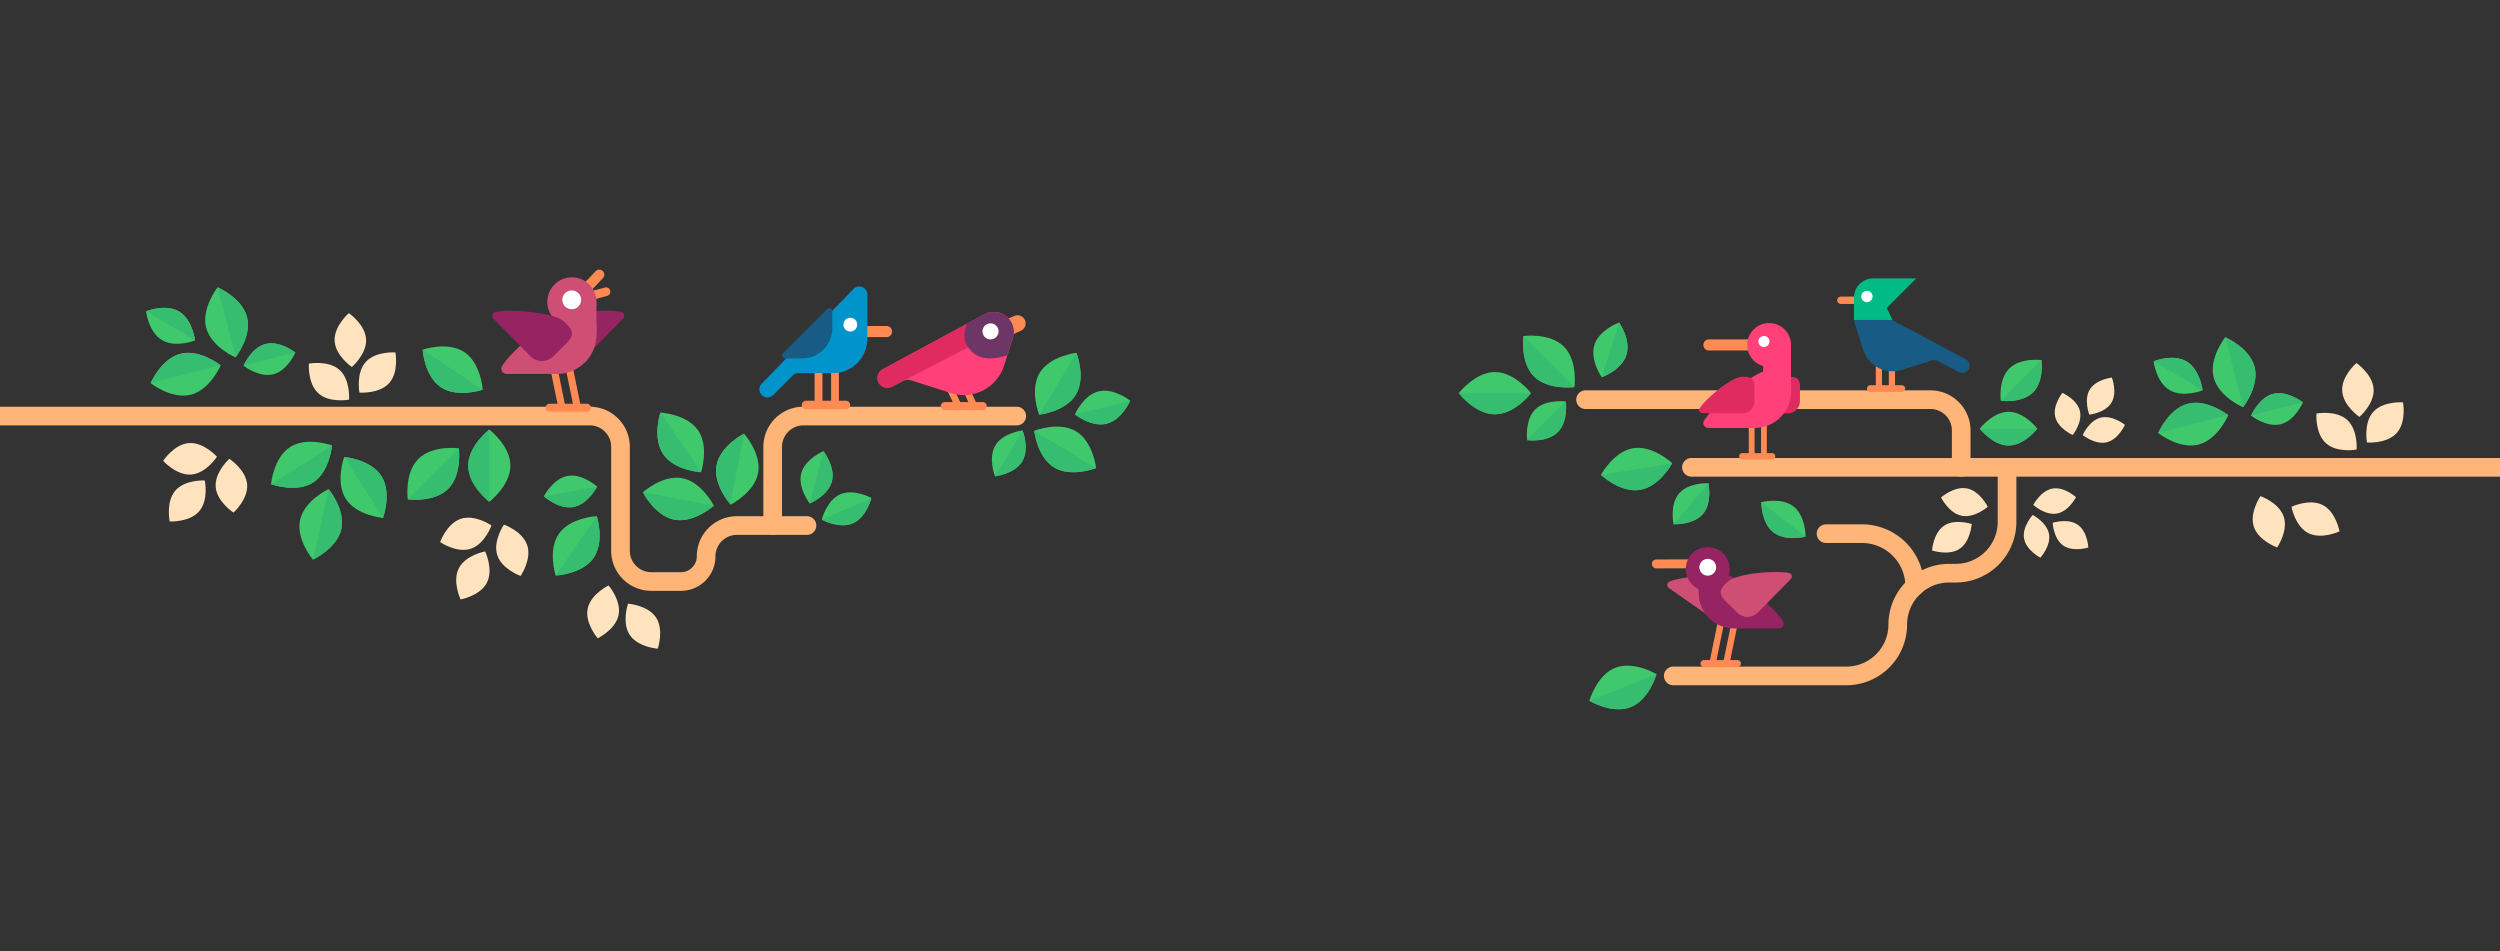 <svg id="Vögel_1" data-name="Vögel 1" xmlns="http://www.w3.org/2000/svg" width="1757.7" height="668.77" viewBox="0 0 1757.7 668.77">
  <rect x="0" y="0" width="1757.7" height="668.77" fill="#333333" stroke="none"/>
  <defs>
    <style>
      .cls-1 {
        fill: #ffe3bf;
      }

      .cls-2 {
        fill: #40c96c;
      }

      .cls-3 {
        fill: none;
        stroke: #ffb578;
        stroke-linecap: round;
        stroke-linejoin: round;
        stroke-width: 13.12px;
      }

      .cls-4 {
        fill: #ff8a54;
      }

      .cls-5 {
        fill: #185b84;
      }

      .cls-6 {
        fill: #00bb83;
      }

      .cls-7 {
        fill: #fff;
      }

      .cls-8 {
        fill: #e02b61;
      }

      .cls-9 {
        fill: #ff4079;
      }

      .cls-10 {
        fill: #cf4e73;
      }

      .cls-11 {
        fill: #962463;
      }

      .cls-12 {
        fill: #37bd6f;
      }

      .cls-13 {
        fill: #0094cb;
      }

      .cls-14 {
        fill: #6e3667;
      }
    </style>
  </defs>
  <title>Patreon Header</title>
  <g id="Vögel_1-2" data-name="Vögel 1">
    <path class="cls-1" d="M1379.2,362.62c9.07,1.82,18.34-6.31,18.34-6.31s-5.43-11.07-14.5-12.89-18.34,6.31-18.34,6.31S1370.13,360.8,1379.2,362.62Z"/>
    <path class="cls-1" d="M1377.75,385.87c7.7-5.13,8.51-17.43,8.51-17.43s-11.67-4-19.37,1.13-8.51,17.43-8.51,17.43S1370,391,1377.75,385.87Z"/>
    <path class="cls-1" d="M1440.63,375.49c-1.5-8.29-11.48-13.43-11.48-13.43s-7.56,8.3-6.07,16.6,11.48,13.43,11.48,13.43S1442.13,383.78,1440.63,375.49Z"/>
    <path class="cls-1" d="M1460.82,368.94c-6.92-4.81-17.62-1.38-17.62-1.38s0.52,11.22,7.44,16,17.62,1.38,17.62,1.38S1467.74,373.74,1460.82,368.94Z"/>
    <path class="cls-1" d="M1443,343.51c-8.29,1.5-13.43,11.48-13.43,11.48s8.3,7.56,16.6,6.07,13.43-11.48,13.43-11.48S1451.34,342,1443,343.51Z"/>
    <path class="cls-1" d="M1477,293.62c-8.19,2-12.71,12.28-12.71,12.28s8.75,7,16.93,5.05S1494,298.68,1494,298.68,1485.22,291.63,1477,293.62Z"/>
    <path class="cls-1" d="M1469.27,273.87c-4.38,7.2-.31,17.67-0.31,17.67s11.17-1.2,15.55-8.4,0.31-17.67.31-17.67S1473.65,266.67,1469.27,273.87Z"/>
    <path class="cls-1" d="M1445,293.15c2,8.19,12.28,12.71,12.28,12.71s7-8.75,5.05-16.93S1450,276.22,1450,276.22,1443,285,1445,293.15Z"/>
    <path class="cls-2" d="M1121,242.43c-3.38,10.63,5.14,22.83,5.14,22.83s14-5,17.37-15.68-5.14-22.83-5.14-22.83S1124.37,231.8,1121,242.43Z"/>
    <line class="cls-3" x1="1796.94" y1="328.56" x2="1189.22" y2="328.56"/>
    <path class="cls-3" d="M1378.88,328.56V302.69A21.64,21.64,0,0,0,1357.23,281H1114.78"/>
    <path class="cls-2" d="M1079.36,287.91c7.51-7.51,21.56-5.65,21.56-5.65s1.86,14-5.65,21.56-21.56,5.65-21.56,5.65S1071.85,295.42,1079.36,287.91Z"/>
    <path class="cls-2" d="M1051.05,261.58c14,0,25.41,14.85,25.41,14.85s-11.38,14.85-25.41,14.85-25.41-14.85-25.41-14.85S1037,261.58,1051.05,261.58Z"/>
    <path class="cls-2" d="M1099.53,243.68c9.92,9.92,7.46,28.47,7.46,28.47s-18.55,2.46-28.47-7.46-7.46-28.47-7.46-28.47S1089.61,233.76,1099.53,243.68Z"/>
    <path class="cls-2" d="M1429.41,275.83c-7.91,7.91-22.68,5.95-22.68,5.95s-2-14.78,5.95-22.68,22.68-5.95,22.68-5.95S1437.32,267.92,1429.41,275.83Z"/>
    <path class="cls-2" d="M1412.19,313.22c-11.18,0-20.24-11.84-20.24-11.84s9.06-11.84,20.24-11.84,20.24,11.84,20.24,11.84S1423.37,313.22,1412.19,313.22Z"/>
    <path class="cls-2" d="M1197.34,361.31c6.76-8,3.79-21.59,3.79-21.59s-13.91-.69-20.67,7.28-3.79,21.59-3.79,21.59S1190.59,369.28,1197.34,361.31Z"/>
    <path class="cls-2" d="M1153.06,344.43c13.85-2.28,22.66-18.78,22.66-18.78s-13.64-12.81-27.48-10.53-22.66,18.78-22.66,18.78S1139.22,346.71,1153.06,344.43Z"/>
    <path class="cls-2" d="M1146.55,497.15c13-5.17,18.14-23.18,18.14-23.18s-16.05-9.61-29.09-4.44-18.14,23.18-18.14,23.18S1133.51,502.32,1146.55,497.15Z"/>
    <path class="cls-2" d="M1261,356.07c-8.6-6.7-22.66-3-22.66-3s-0.12,14.53,8.48,21.23,22.66,3,22.66,3S1269.6,362.77,1261,356.07Z"/>
    <path class="cls-3" d="M1411.12,329.26V366.9A36.11,36.11,0,0,1,1375,403h-4.61a36.11,36.11,0,0,0-36.11,36.11h0a36.11,36.11,0,0,1-36.11,36.11H1176.44"/>
    <path class="cls-3" d="M1346.2,412.32h0a37.11,37.11,0,0,0-37.11-37.11h-25.24"/>
    <path class="cls-4" d="M1294.3,213.68h14.46a2.59,2.59,0,0,0,2.58-2.58h0a2.59,2.59,0,0,0-2.58-2.58H1294.3a2.59,2.59,0,0,0-2.58,2.58h0A2.59,2.59,0,0,0,1294.3,213.68Z"/>
    <path class="cls-4" d="M1318.85,271a2.18,2.18,0,0,0,2.19,2.18h0a2.16,2.16,0,0,0,2.17-2.18V246.49a2.16,2.16,0,0,0-2.17-2.18h0a2.18,2.18,0,0,0-2.19,2.18V271Z"/>
    <path class="cls-4" d="M1328,271a2.17,2.17,0,0,0,2.17,2.18h0a2.18,2.18,0,0,0,2.19-2.18V246.49a2.18,2.18,0,0,0-2.19-2.18h0a2.17,2.17,0,0,0-2.17,2.18V271Z"/>
    <path class="cls-4" d="M1312.6,273.21a2.37,2.37,0,0,0,2.37,2.37h22.15a2.37,2.37,0,0,0,2.37-2.37h0a2.37,2.37,0,0,0-2.37-2.37H1315a2.37,2.37,0,0,0-2.37,2.37h0Z"/>
    <path class="cls-5" d="M1381.33,261.95h0a5.08,5.08,0,0,1-3.87-.32L1362,253.68a5.08,5.08,0,0,0-3.87-.32L1337.41,260A21.75,21.75,0,0,1,1310,246l-6-18.77a8.36,8.36,0,0,1,11.89-9.93l66.28,35.36A5.08,5.08,0,0,1,1381.33,261.95Z"/>
    <path class="cls-6" d="M1317,195.72h30.33l-20.75,20.75,3.92,8.48h-27V209.22A13.5,13.5,0,0,1,1317,195.72Z"/>
    <circle class="cls-7" cx="1312.6" cy="208.45" r="3.99"/>
    <path class="cls-4" d="M1241.93,242.51a3.9,3.9,0,0,1-3.91,3.91h-36.51a3.9,3.9,0,0,1-3.9-3.91h0a3.9,3.9,0,0,1,3.9-3.9H1238a3.9,3.9,0,0,1,3.91,3.9h0Z"/>
    <path class="cls-8" d="M1228.79,290.46a2.25,2.25,0,0,1-2.24-2.27c0-3.23,21.68-23.39,30.41-23.32,4.78,0,8.65.07,8.59,7.5l-0.07,9.73a8.64,8.64,0,0,1-8.71,8.57h0Z"/>
    <path class="cls-4" d="M1242.23,318.76a2.05,2.05,0,0,1-2.06,2.05h0a2,2,0,0,1-2-2.05V288.21a2,2,0,0,1,2-2.05h0a2.05,2.05,0,0,1,2.06,2.05v30.55Z"/>
    <path class="cls-4" d="M1233.59,318.76a2,2,0,0,1-2,2.05h0a2.05,2.05,0,0,1-2.06-2.05V288.21a2.05,2.05,0,0,1,2.06-2.05h0a2,2,0,0,1,2,2.05v30.55Z"/>
    <path class="cls-4" d="M1248.12,320.81a2.23,2.23,0,0,1-2.23,2.24H1225a2.23,2.23,0,0,1-2.23-2.24h0a2.23,2.23,0,0,1,2.23-2.23h20.87a2.23,2.23,0,0,1,2.23,2.23h0Z"/>
    <path class="cls-9" d="M1201.12,300.89a3.57,3.57,0,0,1-3.58-3.57c0-5.12,34.15-37.4,48-37.4,7.59,0,13.74,0,13.74,11.81v3.54a25.64,25.64,0,0,1-25.64,25.64h-32.54Z"/>
    <circle class="cls-9" cx="1243.83" cy="242.51" r="15.41"/>
    <circle class="cls-7" cx="1240.18" cy="240.09" r="3.89"/>
    <path class="cls-8" d="M1196.82,290.46a2.25,2.25,0,0,1-2.24-2.27c0-3.23,21.68-23.39,30.41-23.32,4.78,0,8.65.07,8.59,7.5l-0.07,9.73a8.64,8.64,0,0,1-8.71,8.57h0Z"/>
    <polygon class="cls-9" points="1259.24 242.51 1259.24 275.26 1239.63 275.26 1239.63 249.44 1259.24 242.51"/>
    <path class="cls-10" d="M1173.34,413.39a2.65,2.65,0,0,1-.65-3.69c2.19-3.11,36.68-8.13,45.1-2.22,4.6,3.24,8.34,5.86,3.3,13l-6.59,9.38a10.18,10.18,0,0,1-14.19,2.46h0Z"/>
    <path class="cls-4" d="M1202.2,464.28a2.3,2.3,0,0,0,2.31,2.3h0a2.28,2.28,0,0,0,2.29-2.3l5.3-25.93a2.28,2.28,0,0,0-2.29-2.3h0a2.3,2.3,0,0,0-2.31,2.3Z"/>
    <path class="cls-4" d="M1211.89,464.28a2.3,2.3,0,0,0,2.29,2.3h0a2.3,2.3,0,0,0,2.32-2.3l5.3-25.93a2.3,2.3,0,0,0-2.32-2.3h0a2.3,2.3,0,0,0-2.29,2.3Z"/>
    <path class="cls-4" d="M1195.6,466.58a2.5,2.5,0,0,0,2.5,2.51h23.4a2.5,2.5,0,0,0,2.5-2.51h0a2.5,2.5,0,0,0-2.5-2.5h-23.4a2.5,2.5,0,0,0-2.5,2.5h0Z"/>
    <path class="cls-11" d="M1250.64,441.84a3.46,3.46,0,0,0,3.47-3.46c0-5-33.07-36.22-46.49-36.22-7.35,0-13.3,0-13.3,11.43V417a24.82,24.82,0,0,0,24.82,24.82h31.51Z"/>
    <path class="cls-10" d="M1259,407.2a2.65,2.65,0,0,0,0-3.75c-2.71-2.67-37.55-1.42-44.76,5.91-3.95,4-7.15,7.26-.91,13.41l8.17,8a10.18,10.18,0,0,0,14.4-.12h0Z"/>
    <polygon class="cls-11" points="1194.37 396.58 1194.37 417.01 1199.09 408.65 1194.37 396.58"/>
    <path class="cls-4" d="M1161.4,396.51a3.13,3.13,0,0,0,3.15,3.12l37.47-.14a3.13,3.13,0,0,0,3.12-3.15h0a3.13,3.13,0,0,0-3.15-3.12l-37.47.14a3.13,3.13,0,0,0-3.12,3.15h0Z"/>
    <circle class="cls-11" cx="1200.65" cy="400.1" r="15.43" transform="translate(-11.4 36) rotate(-1.71)"/>
    <circle class="cls-7" cx="1200.7" cy="398.82" r="5.9" transform="translate(-11.37 36.01) rotate(-1.71)"/>
    <path class="cls-12" d="M1143.5,249.58c3.38-10.63-5.14-22.83-5.14-22.83l-12.23,38.51S1140.12,260.21,1143.5,249.58Z"/>
    <path class="cls-12" d="M1100.92,282.26l-27.21,27.21s14,1.86,21.56-5.65S1100.92,282.26,1100.92,282.26Z"/>
    <path class="cls-12" d="M1076.46,276.44h-50.82s11.38,14.85,25.41,14.85S1076.46,276.44,1076.46,276.44Z"/>
    <path class="cls-12" d="M1107,272.15l-35.93-35.93s-2.46,18.55,7.46,28.47S1107,272.15,1107,272.15Z"/>
    <path class="cls-12" d="M1197.34,361.31c6.76-8,3.79-21.59,3.79-21.59l-24.46,28.87S1190.59,369.28,1197.34,361.31Z"/>
    <path class="cls-12" d="M1153.06,344.43c13.85-2.28,22.66-18.78,22.66-18.78l-50.14,8.25S1139.22,346.71,1153.06,344.43Z"/>
    <path class="cls-12" d="M1146.55,497.15c13-5.17,18.14-23.18,18.14-23.18l-47.24,18.73S1133.51,502.32,1146.55,497.15Z"/>
    <path class="cls-12" d="M1246.82,374.28c8.6,6.7,22.66,3,22.66,3L1238.34,353S1238.22,367.58,1246.82,374.28Z"/>
    <path class="cls-12" d="M1429.41,275.83c7.91-7.91,5.95-22.68,5.95-22.68l-28.63,28.63S1421.51,283.73,1429.41,275.83Z"/>
    <path class="cls-12" d="M1412.19,313.22c11.18,0,20.24-11.84,20.24-11.84h-40.49S1401,313.22,1412.19,313.22Z"/>
    <path class="cls-3" d="M543.27,369.5V314.15a21.64,21.64,0,0,1,21.64-21.64H714.85"/>
    <path class="cls-3" d="M-16.39,292.51h431a21.64,21.64,0,0,1,21.64,21.64v73.06a21.64,21.64,0,0,0,21.64,21.64h20.87a17.71,17.71,0,0,0,17.71-17.71h0a21.64,21.64,0,0,1,21.64-21.64h49.27"/>
    <path class="cls-2" d="M392.92,375.3c8-11.53,26.69-12.41,26.69-12.41s5.72,17.81-2.27,29.34-26.69,12.41-26.69,12.41S384.92,386.83,392.92,375.3Z"/>
    <path class="cls-2" d="M399.11,334.59c10.34-1.87,20.71,7.56,20.71,7.56s-6.4,12.47-16.75,14.34-20.71-7.56-20.71-7.56S388.76,336.46,399.11,334.59Z"/>
    <path class="cls-2" d="M590.76,347.54c9.63-4.21,21.9,2.56,21.9,2.56s-3.35,13.61-13,17.83-21.9-2.56-21.9-2.56S581.13,351.75,590.76,347.54Z"/>
    <path class="cls-2" d="M563.34,332.8c2.66-10.17,15.58-15.61,15.58-15.61s8.61,11.06,6,21.23S569.3,354,569.3,354,560.69,343,563.34,332.8Z"/>
    <path class="cls-2" d="M329.17,327.41c0-14,14.85-25.41,14.85-25.41s14.85,11.38,14.85,25.41S344,352.82,344,352.82,329.17,341.44,329.17,327.41Z"/>
    <path class="cls-2" d="M294.14,322.64c9.92-9.92,28.47-7.46,28.47-7.46s2.46,18.55-7.46,28.47-28.47,7.46-28.47,7.46S284.22,332.56,294.14,322.64Z"/>
    <path class="cls-2" d="M326.49,247.55C338.17,255.33,339.4,274,339.4,274s-17.7,6.06-29.38-1.72-12.91-26.45-12.91-26.45S314.82,239.77,326.49,247.55Z"/>
    <path class="cls-2" d="M479.68,336.2c13.79,2.6,22.22,19.31,22.22,19.31S488,368,474.18,365.39,452,346.09,452,346.09,465.89,333.6,479.68,336.2Z"/>
    <path class="cls-2" d="M490.86,302.66c7.91,11.59,2.06,29.36,2.06,29.36s-18.68-1-26.59-12.61-2.06-29.36-2.06-29.36S483,291.07,490.86,302.66Z"/>
    <path class="cls-2" d="M533,332.6c-2.6,13.79-19.31,22.22-19.31,22.22s-12.49-13.93-9.89-27.72,19.31-22.22,19.31-22.22S535.58,318.81,533,332.6Z"/>
    <path class="cls-2" d="M756.43,277.5c-7.25,12-25.84,14.08-25.84,14.08s-6.84-17.41.4-29.43,25.84-14.08,25.84-14.08S763.68,265.48,756.43,277.5Z"/>
    <path class="cls-2" d="M778,297.92c-10.75,2.66-22.28-6.56-22.28-6.56s5.9-13.53,16.64-16.19,22.28,6.56,22.28,6.56S788.75,295.26,778,297.92Z"/>
    <path class="cls-2" d="M741.21,328.7c-12-7.25-14.08-25.84-14.08-25.84s17.41-6.84,29.43.4,14.08,25.84,14.08,25.84S753.22,335.95,741.21,328.7Z"/>
    <path class="cls-2" d="M699.85,313.08c5.37-8.9,19.13-10.43,19.13-10.43s5.07,12.89-.3,21.79-19.13,10.43-19.13,10.43S694.48,322,699.85,313.08Z"/>
    <path class="cls-12" d="M390.64,404.65s18.69-.88,26.69-12.41,2.27-29.34,2.27-29.34Z"/>
    <path class="cls-12" d="M403.07,356.49c10.34-1.87,16.75-14.34,16.75-14.34l-37.46,6.78S392.73,358.36,403.07,356.49Z"/>
    <path class="cls-12" d="M612.66,350.1l-34.87,15.26s12.27,6.78,21.9,2.56S612.66,350.1,612.66,350.1Z"/>
    <path class="cls-12" d="M584.88,338.42c2.66-10.17-6-21.23-6-21.23L569.3,354S582.22,348.6,584.88,338.42Z"/>
    <path class="cls-12" d="M329.17,327.41c0,14,14.85,25.41,14.85,25.41V302S329.17,313.38,329.17,327.41Z"/>
    <path class="cls-12" d="M286.68,351.11s18.55,2.46,28.47-7.46,7.46-28.47,7.46-28.47Z"/>
    <path class="cls-12" d="M310,272.28C321.7,280.06,339.4,274,339.4,274l-42.29-28.17S298.35,264.5,310,272.28Z"/>
    <path class="cls-12" d="M474.18,365.39C488,368,501.9,355.5,501.9,355.5L452,346.09S460.39,362.79,474.18,365.39Z"/>
    <path class="cls-12" d="M492.92,332l-28.65-42s-5.85,17.77,2.06,29.36S492.92,332,492.92,332Z"/>
    <path class="cls-12" d="M523.09,304.88s-16.71,8.43-19.31,22.22,9.89,27.72,9.89,27.72Z"/>
    <path class="cls-2" d="M243.1,350.69c-7.53-11.84-1.09-29.41-1.09-29.41s18.64,1.63,26.17,13.47,1.09,29.41,1.09,29.41S250.63,362.54,243.1,350.69Z"/>
    <path class="cls-2" d="M211,365.46c3.05-13.7,20-21.57,20-21.57s12,14.33,9,28-20,21.57-20,21.57S207.93,379.15,211,365.46Z"/>
    <path class="cls-2" d="M204.05,314.25c11.84-7.53,29.41-1.09,29.41-1.09s-1.63,18.64-13.47,26.17-29.41,1.09-29.41,1.09S192.21,321.78,204.05,314.25Z"/>
    <path class="cls-12" d="M268.18,334.76C260.65,322.92,242,321.28,242,321.28l27.26,42.89S275.7,346.6,268.18,334.76Z"/>
    <path class="cls-12" d="M231,343.89L220,393.49s17-7.87,20-21.57S231,343.89,231,343.89Z"/>
    <path class="cls-12" d="M190.58,340.41s17.57,6.43,29.41-1.09,13.47-26.17,13.47-26.17Z"/>
    <path class="cls-12" d="M756.43,277.5c7.25-12,.4-29.43.4-29.43l-26.25,43.51S749.18,289.51,756.43,277.5Z"/>
    <path class="cls-12" d="M778,297.92c10.75-2.66,16.64-16.19,16.64-16.19l-38.92,9.63S767.26,300.58,778,297.92Z"/>
    <path class="cls-12" d="M741.21,328.7c12,7.25,29.43.4,29.43,0.4l-43.51-26.25S729.19,321.45,741.21,328.7Z"/>
    <path class="cls-12" d="M718.68,324.44c5.37-8.9.3-21.79,0.3-21.79l-19.43,32.22S713.31,333.33,718.68,324.44Z"/>
    <path class="cls-2" d="M126.9,248.72c13.6-3.46,28.29,8.13,28.29,8.13s-7.36,17.2-21,20.66-28.29-8.13-28.29-8.13S113.3,252.18,126.9,248.72Z"/>
    <path class="cls-2" d="M125.89,219c9.52,5.66,11.25,20.32,11.25,20.32s-13.7,5.49-23.22-.16-11.25-20.32-11.25-20.32S116.37,213.38,125.89,219Z"/>
    <path class="cls-2" d="M173.7,223c3.46,13.6-8.13,28.29-8.13,28.29s-17.2-7.36-20.66-21S153,202,153,202,170.24,209.37,173.7,223Z"/>
    <path class="cls-2" d="M192.16,263.14c-10.07,2.56-20.94-6-20.94-6s5.45-12.74,15.52-15.3,20.94,6,20.94,6S202.23,260.58,192.16,263.14Z"/>
    <path class="cls-12" d="M126.9,248.72c-13.6,3.46-21,20.66-21,20.66l49.25-12.54S140.5,245.26,126.9,248.72Z"/>
    <path class="cls-12" d="M125.89,219c-9.52-5.66-23.22-.16-23.22-0.16l34.47,20.48S135.41,224.69,125.89,219Z"/>
    <path class="cls-12" d="M173.7,223c-3.46-13.6-20.66-21-20.66-21l12.54,49.25S177.16,236.57,173.7,223Z"/>
    <path class="cls-12" d="M186.74,241.83c-10.07,2.56-15.52,15.3-15.52,15.3l36.46-9.28S196.8,239.27,186.74,241.83Z"/>
    <path class="cls-1" d="M257.12,254.51c-7,7.8-4.41,21.53-4.41,21.53s13.93,1.08,20.92-6.72S278,247.79,278,247.79,264.11,246.71,257.12,254.51Z"/>
    <path class="cls-1" d="M235.27,239.7c0.57,10.46,12.11,18.34,12.11,18.34s10.61-9.08,10-19.55-12.11-18.34-12.11-18.34S234.7,229.24,235.27,239.7Z"/>
    <path class="cls-1" d="M223.89,276.57c7.8,7,21.53,4.41,21.53,4.41s1.08-13.93-6.72-20.92-21.53-4.41-21.53-4.41S216.09,269.58,223.89,276.57Z"/>
    <path class="cls-2" d="M1538.37,283.81c13.6-3.46,28.29,8.13,28.29,8.13s-7.36,17.2-21,20.66-28.29-8.13-28.29-8.13S1524.77,287.27,1538.37,283.81Z"/>
    <path class="cls-2" d="M1537.36,254.12c9.52,5.66,11.25,20.32,11.25,20.32s-13.7,5.49-23.22-.16S1514.14,254,1514.14,254,1527.84,248.46,1537.36,254.12Z"/>
    <path class="cls-2" d="M1585.17,258.06c3.46,13.6-8.13,28.29-8.13,28.29s-17.2-7.36-20.66-21,8.13-28.29,8.13-28.29S1581.71,244.46,1585.17,258.06Z"/>
    <path class="cls-2" d="M1603.63,298.23c-10.07,2.56-20.94-6-20.94-6s5.45-12.74,15.52-15.3,20.94,6,20.94,6S1613.7,295.67,1603.63,298.23Z"/>
    <path class="cls-12" d="M1538.37,283.81c-13.6,3.46-21,20.66-21,20.66l49.25-12.54S1552,280.35,1538.37,283.81Z"/>
    <path class="cls-12" d="M1537.36,254.12c-9.52-5.66-23.22-.16-23.22-0.16l34.47,20.48S1546.88,259.77,1537.36,254.12Z"/>
    <path class="cls-12" d="M1585.17,258.06c-3.46-13.6-20.66-21-20.66-21L1577,286.34S1588.63,271.66,1585.17,258.06Z"/>
    <path class="cls-12" d="M1598.21,276.91c-10.07,2.56-15.52,15.3-15.52,15.3l36.46-9.28S1608.28,274.35,1598.21,276.91Z"/>
    <path class="cls-1" d="M1668.59,289.6c-7,7.8-4.41,21.53-4.41,21.53s13.93,1.08,20.92-6.72,4.41-21.53,4.41-21.53S1675.58,281.79,1668.59,289.6Z"/>
    <path class="cls-1" d="M1646.74,274.79c0.57,10.46,12.11,18.34,12.11,18.34s10.61-9.08,10-19.55-12.11-18.34-12.11-18.34S1646.17,264.33,1646.74,274.79Z"/>
    <path class="cls-1" d="M1635.36,311.66c7.8,7,21.53,4.41,21.53,4.41s1.08-13.93-6.72-20.92-21.53-4.41-21.53-4.41S1627.56,304.66,1635.36,311.66Z"/>
    <path class="cls-1" d="M1622.93,374.82c-9.33-4.76-11.85-18.51-11.85-18.51s12.61-6,21.94-1.25,11.85,18.51,11.85,18.51S1632.26,379.59,1622.93,374.82Z"/>
    <path class="cls-1" d="M1584.61,370.27c-3.23-10,4.7-21.47,4.7-21.47s13.17,4.66,16.4,14.63-4.7,21.47-4.7,21.47S1587.84,380.24,1584.61,370.27Z"/>
    <path class="cls-1" d="M134.49,333.63c10.45-.81,18.06-12.52,18.06-12.52s-9.32-10.4-19.77-9.59S114.72,324,114.72,324,124,334.44,134.49,333.63Z"/>
    <path class="cls-1" d="M140.07,359.43c6.81-8,3.91-21.62,3.91-21.62S130,337,123.22,345s-3.91,21.62-3.91,21.62S133.25,367.39,140.07,359.43Z"/>
    <path class="cls-1" d="M173.76,340.63c-0.81-10.45-12.52-18.06-12.52-18.06s-10.4,9.32-9.59,19.77,12.52,18.06,12.52,18.06S174.57,351.07,173.76,340.63Z"/>
    <path class="cls-4" d="M623.29,237H593a3.93,3.93,0,0,1-3.91-3.91h0A3.93,3.93,0,0,1,593,229.2h30.31a3.93,3.93,0,0,1,3.91,3.91h0A3.93,3.93,0,0,1,623.29,237Z"/>
    <path class="cls-4" d="M589.83,282a2.75,2.75,0,0,1-2.76,2.75h0a2.73,2.73,0,0,1-2.74-2.75v-40.1a2.73,2.73,0,0,1,2.74-2.75h0a2.75,2.75,0,0,1,2.76,2.75V282Z"/>
    <path class="cls-4" d="M578.24,282a2.75,2.75,0,0,1-2.74,2.75h0a2.75,2.75,0,0,1-2.77-2.75v-40.1a2.75,2.75,0,0,1,2.77-2.75h0a2.75,2.75,0,0,1,2.74,2.75V282Z"/>
    <path class="cls-4" d="M597.73,284.73a3,3,0,0,1-3,3h-28a3,3,0,0,1-3-3h0a3,3,0,0,1,3-3h28a3,3,0,0,1,3,3h0Z"/>
    <path class="cls-13" d="M539.62,279.41h0a5.66,5.66,0,0,0,4-1.66L557.34,264a5.66,5.66,0,0,1,4-1.66h24.23a24.24,24.24,0,0,0,24.24-24.24v-31a5.66,5.66,0,0,0-9.73-3.94l-64.53,66.62A5.66,5.66,0,0,0,539.62,279.41Z"/>
    <circle class="cls-7" cx="597.83" cy="228.26" r="4.85"/>
    <path class="cls-5" d="M550.4,248.44l31.19-31.19a2.11,2.11,0,0,1,3.6,1.49v11.88A21.42,21.42,0,0,1,563.77,252H551.89A2.11,2.11,0,0,1,550.4,248.44Z"/>
    <path class="cls-4" d="M696.13,229.79l16.93-7.64A5.72,5.72,0,0,1,720.6,225h0a5.72,5.72,0,0,1-2.85,7.55l-16.93,7.64a5.72,5.72,0,0,1-7.55-2.85h0A5.72,5.72,0,0,1,696.13,229.79Z"/>
    <path class="cls-4" d="M686.24,282.92a2.62,2.62,0,0,1-2.63,2.62h0a2.6,2.6,0,0,1-2.6-2.62l-13.94-29.5a2.6,2.6,0,0,1,2.6-2.62h0a2.62,2.62,0,0,1,2.63,2.62Z"/>
    <path class="cls-4" d="M675.22,282.92a2.61,2.61,0,0,1-2.61,2.62h0a2.62,2.62,0,0,1-2.63-2.62L656,253.42a2.62,2.62,0,0,1,2.63-2.62h0a2.61,2.61,0,0,1,2.61,2.62Z"/>
    <path class="cls-4" d="M693.75,285.54a2.85,2.85,0,0,1-2.85,2.85H664.28a2.85,2.85,0,0,1-2.85-2.85h0a2.85,2.85,0,0,1,2.85-2.85h26.62a2.85,2.85,0,0,1,2.85,2.85h0Z"/>
    <path class="cls-9" d="M621.8,272.33h0a6.93,6.93,0,0,0,5.29-.44l7.95-4.1a6.93,6.93,0,0,1,5.29-.44l28.27,9a29.7,29.7,0,0,0,37.33-19.25l6.19-19.38a14.08,14.08,0,0,0-20.06-16.69l-71.42,38.55A6.93,6.93,0,0,0,621.8,272.33Z"/>
    <path class="cls-8" d="M635,267.79L711.8,228.2a14.09,14.09,0,0,0-19.74-7.14l-71.42,38.55a6.93,6.93,0,0,0,6.45,12.27l7.95-4.1h0Z"/>
    <path class="cls-14" d="M692.06,221.06l-12.16,6.56c-2.26,4.92-4.21,13.65,5.05,21,6.18,4.88,15.25,3.77,23.36,1.07l3.8-11.91A14.08,14.08,0,0,0,692.06,221.06Z"/>
    <circle class="cls-7" cx="696.41" cy="232.99" r="5.65" transform="translate(-37.78 248.39) rotate(-19.7)"/>
    <path class="cls-11" d="M438,224.13a3,3,0,0,0,0-4.2c-3-3-42.06-1.59-50.14,6.62-4.42,4.49-8,8.13-1,15l9.15,9a11.4,11.4,0,0,0,16.13-.14h0Z"/>
    <path class="cls-4" d="M408,284.07a2.58,2.58,0,0,1-2.59,2.58h0a2.56,2.56,0,0,1-2.56-2.58l-5.94-29a2.56,2.56,0,0,1,2.56-2.58h0a2.58,2.58,0,0,1,2.59,2.58Z"/>
    <path class="cls-4" d="M397.16,284.07a2.57,2.57,0,0,1-2.57,2.58h0a2.58,2.58,0,0,1-2.59-2.58l-5.94-29a2.58,2.58,0,0,1,2.59-2.58h0a2.57,2.57,0,0,1,2.57,2.58Z"/>
    <path class="cls-4" d="M415.41,286.64a2.8,2.8,0,0,1-2.8,2.81H386.39a2.8,2.8,0,0,1-2.8-2.81h0a2.8,2.8,0,0,1,2.8-2.8H412.6a2.8,2.8,0,0,1,2.8,2.8h0Z"/>
    <path class="cls-10" d="M356.33,262.93a3.87,3.87,0,0,1-3.88-3.87c0-5.56,37-40.57,52.08-40.57,8.23,0,14.9,0,14.9,12.8v3.83a27.8,27.8,0,0,1-27.8,27.8H356.33Z"/>
    <path class="cls-4" d="M423.76,190.55a3.51,3.51,0,0,1,.13,5L395,226a3.51,3.51,0,0,1-5,.13h0a3.51,3.51,0,0,1-.13-5l28.89-30.44a3.51,3.51,0,0,1,5-.13h0Z"/>
    <path class="cls-4" d="M429,204.28a3,3,0,0,1-2.13,3.72l-34.94,9.51a3,3,0,0,1-3.72-2.13h0a3,3,0,0,1,2.13-3.72l34.94-9.51a3,3,0,0,1,3.72,2.13h0Z"/>
    <circle class="cls-10" cx="402.07" cy="212.24" r="17.29"/>
    <circle class="cls-7" cx="401.97" cy="210.81" r="6.61"/>
    <path class="cls-11" d="M347,224.13a3,3,0,0,1,0-4.2c3-3,42.06-1.59,50.14,6.62,4.42,4.49,8,8.13,1,15l-9.15,9a11.4,11.4,0,0,1-16.13-.14h0Z"/>
    <polygon class="cls-10" points="419.36 212.24 419.36 235.12 414.07 225.75 419.36 212.24"/>
    <path class="cls-1" d="M330.91,385.83c10-3.22,14.64-16.39,14.64-16.39s-11.5-7.94-21.46-4.71-14.64,16.39-14.64,16.39S320.94,389.06,330.91,385.83Z"/>
    <path class="cls-1" d="M342.34,409.62c4.77-9.33-1.24-21.94-1.24-21.94s-13.74,2.52-18.51,11.84,1.24,21.94,1.24,21.94S337.58,419,342.34,409.62Z"/>
    <path class="cls-1" d="M434.91,432.41c2.1-10.27-7.07-20.81-7.07-20.81s-12.57,6.1-14.66,16.37,7.07,20.81,7.07,20.81S432.81,442.68,434.91,432.41Z"/>
    <path class="cls-1" d="M461.25,434.15c-5.78-8.74-19.71-9.71-19.71-9.71s-4.57,13.2,1.21,21.94,19.71,9.71,19.71,9.71S467,442.89,461.25,434.15Z"/>
    <path class="cls-1" d="M370.72,383.48c-3.22-10-16.39-14.64-16.39-14.64s-7.94,11.5-4.71,21.46S366,404.94,366,404.94,373.95,393.45,370.72,383.48Z"/>
  </g>
</svg>
